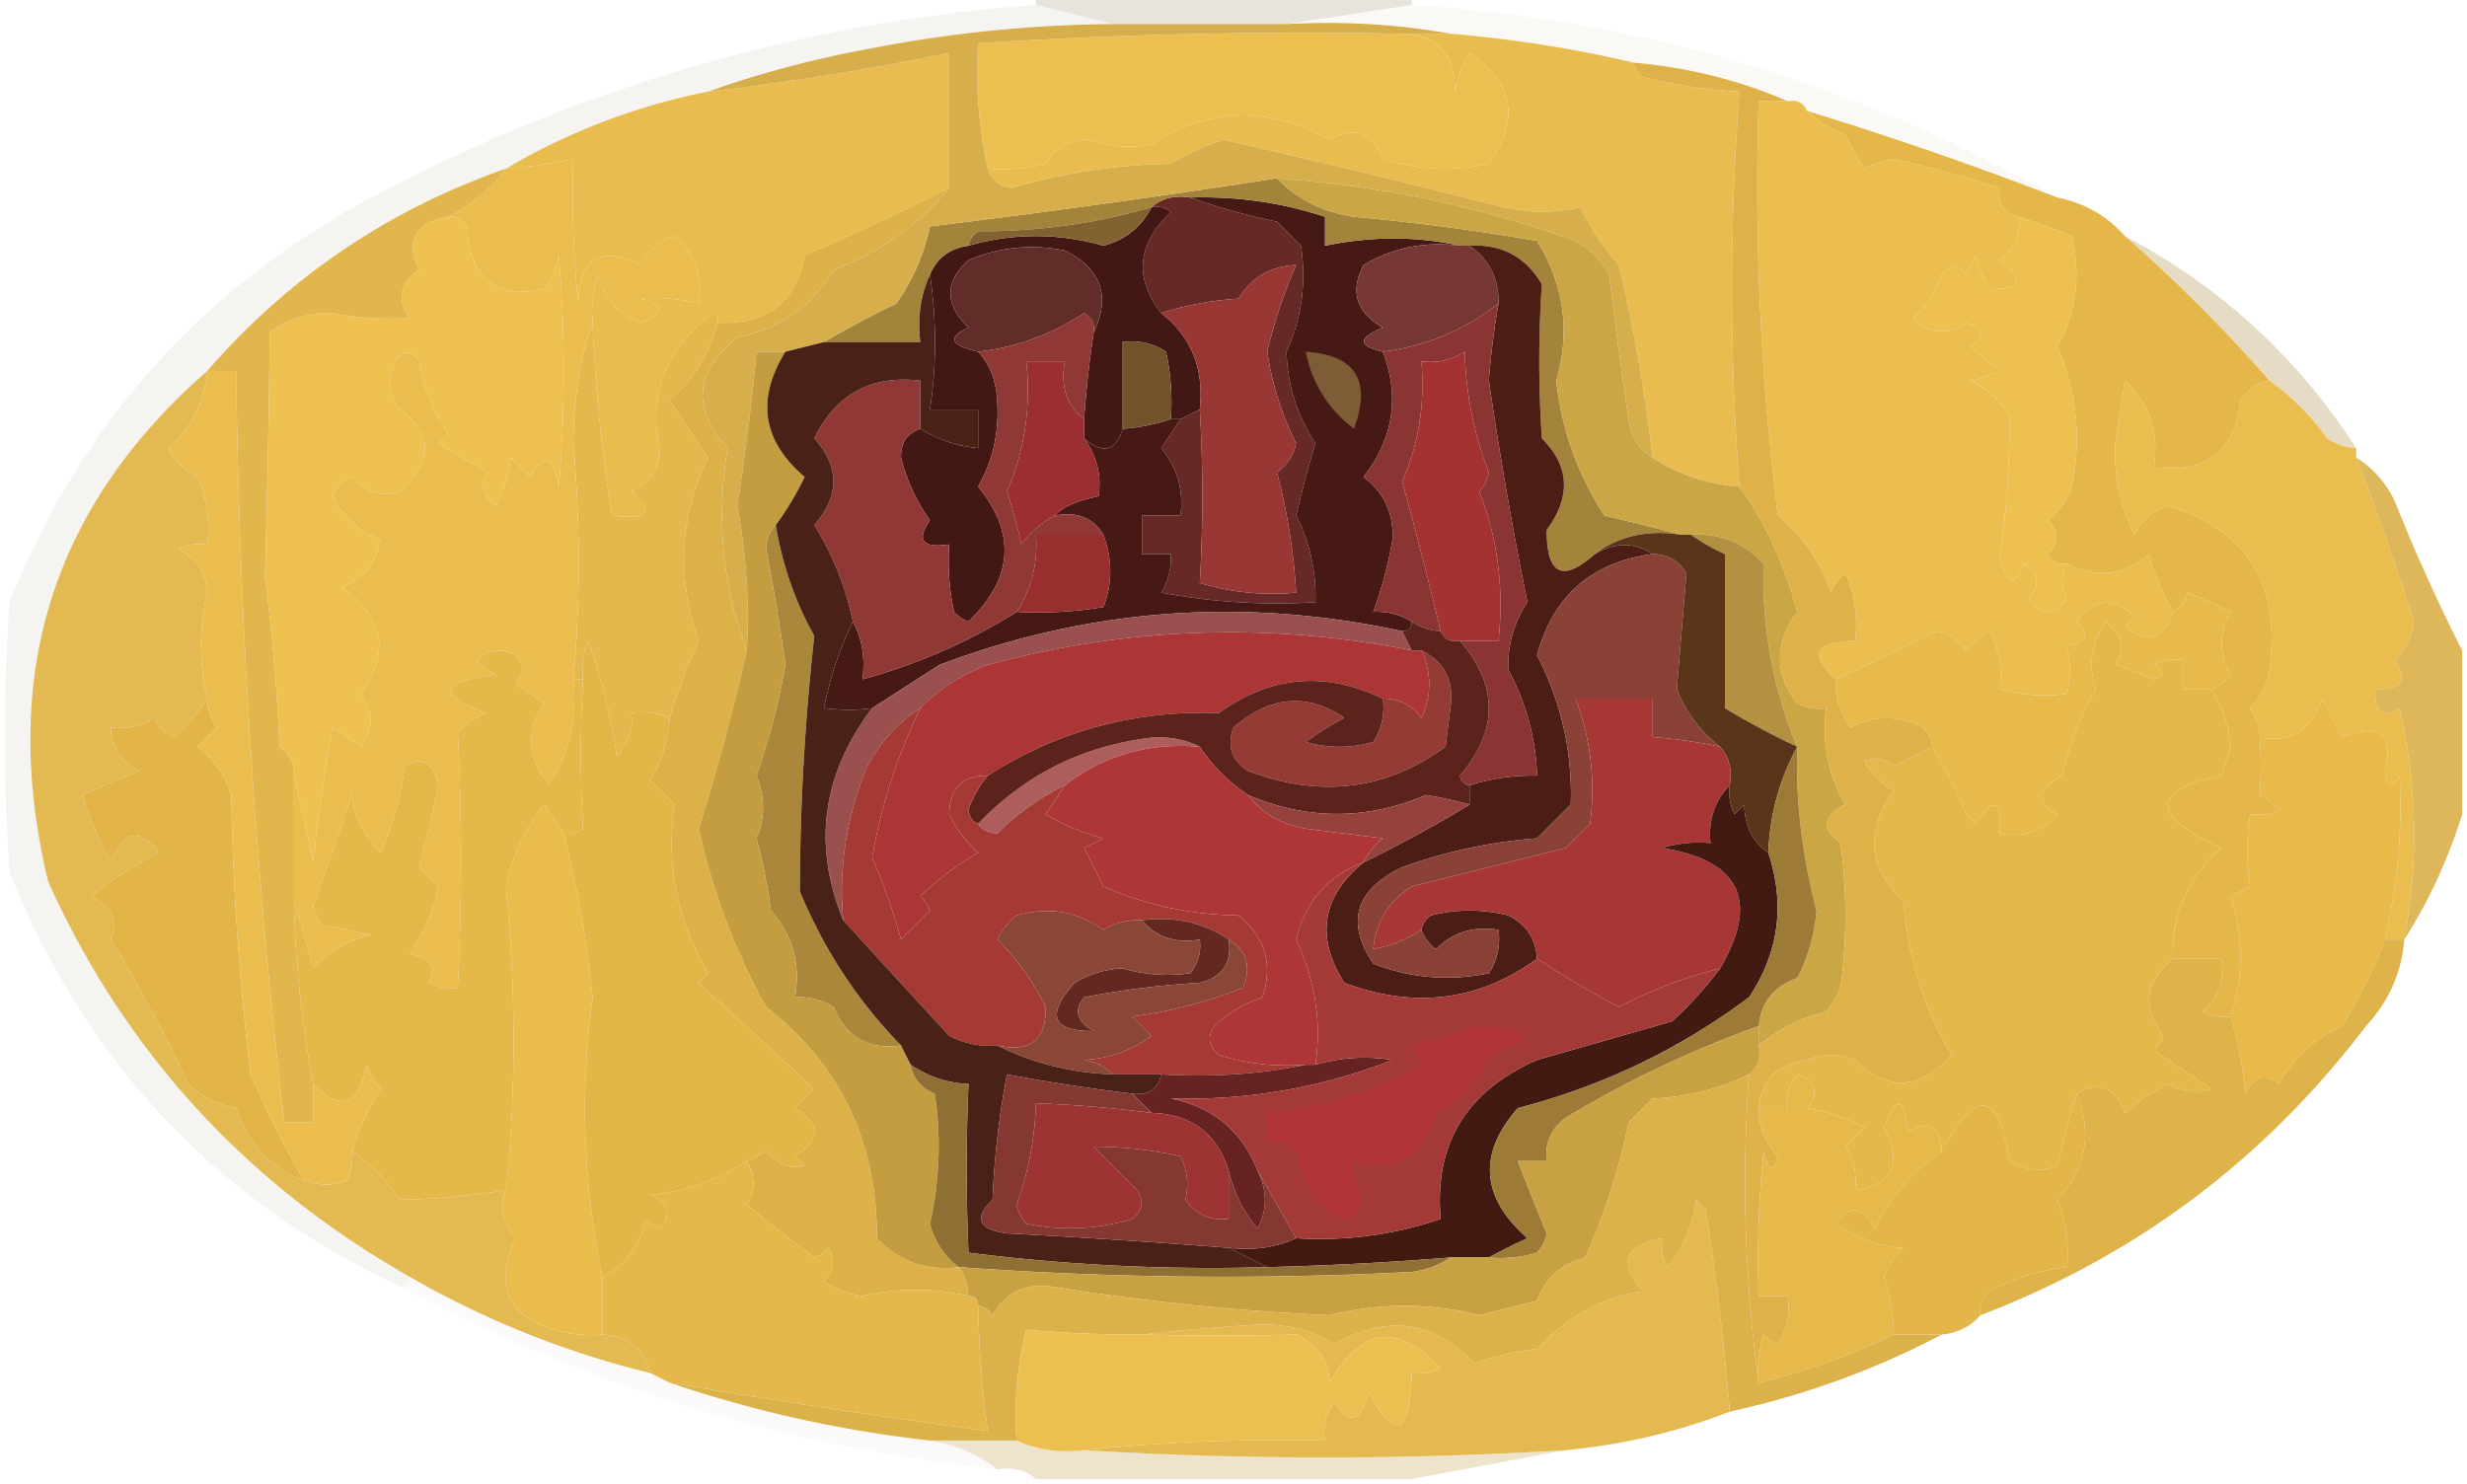 <svg xmlns="http://www.w3.org/2000/svg" width="256" height="154" style="shape-rendering:geometricPrecision;text-rendering:geometricPrecision;image-rendering:optimizeQuality;fill-rule:evenodd;clip-rule:evenodd"><path fill="#948267" d="M107.5-.5h39v1l-13 2h-18l-8-2v-1Z" style="opacity:.222"/><path fill="#c0aa81" d="M146.5.5c23.996 1.576 46.329 8.243 67 20a397.97 397.97 0 0 0-26-9c-.342-.838-1.008-1.172-2-1-4.994-2.176-10.327-3.51-16-4-6.134-1.454-12.468-2.454-19-3-5.475-.989-11.142-1.322-17-1l13-2Z" style="opacity:.068"/><path fill="#ecc050" d="M145.5 3.5c3.656.16 5.489 2.16 5.5 6a10.256 10.256 0 0 1 1.5-4c4.577 3.078 5.243 6.912 2 11.5-3.711.825-7.378.659-11-.5-1.173-2.779-3.007-3.445-5.5-2-6.428-3.52-12.594-3.354-18.5.5-2.18.419-4.346.252-6.5-.5-1.971-.032-3.471.802-4.5 2.5a18.437 18.437 0 0 1-6 .5 46.808 46.808 0 0 1-1-13 522.935 522.935 0 0 1 44-1Z" style="opacity:.999"/><path fill="#e8bc4f" d="M145.5 3.5h5c6.532.546 12.866 1.546 19 3 .111.617.444 1.117 1 1.5a52.072 52.072 0 0 0 10 1.5 272.393 272.393 0 0 0 0 41c-3.315-.24-6.315-1.24-9-3a177.262 177.262 0 0 0-3.5-20 26.33 26.33 0 0 1-4-6c-2.55.619-5.217.619-8 0a1134.514 1134.514 0 0 0-29-7 24.356 24.356 0 0 0-5.5 2.5 62.029 62.029 0 0 0-16.5 2.5c-1.301-.139-2.134-.805-2.5-2a18.437 18.437 0 0 0 6-.5c1.029-1.698 2.529-2.532 4.5-2.5 2.154.752 4.32.919 6.5.5 5.906-3.854 12.072-4.02 18.5-.5 2.493-1.445 4.327-.779 5.5 2 3.622 1.159 7.289 1.325 11 .5 3.243-4.588 2.577-8.422-2-11.5a10.256 10.256 0 0 0-1.5 4c-.011-3.84-1.844-5.84-5.5-6Z" style="opacity:1"/><path fill="#e8bc4e" d="M98.5 19.5c-4.515 2.296-9.515 4.63-15 7-.862 4.844-3.862 7.177-9 7 .065-.438-.101-.772-.5-1-4.95 3.626-6.784 8.46-5.5 14.5-.285 1.89-1.285 3.223-3 4 2.456 2.159 1.79 2.992-2 2.5a171.377 171.377 0 0 1-2-20c-.16-1.7.007-3.366.5-5 .661 2.416 2.161 4.082 4.5 5 2.528-.998 2.528-1.831 0-2.5a17.64 17.64 0 0 1 6 .5c.468-2.88-.366-5.213-2.5-7-1.584.488-2.75 1.488-3.5 3-4.24-2.063-6.406-.73-6.5 4-.5-4.989-.666-9.989-.5-15a51.639 51.639 0 0 1-7 1 66.869 66.869 0 0 1 21-8 283.03 283.03 0 0 0 25-4v14Z" style="opacity:1"/><path fill="#ebbe4f" d="M185.5 10.5c.992-.172 1.658.162 2 1 1.1 1.059 2.434 1.892 4 2.5a26.598 26.598 0 0 0 2 3.5 10.31 10.31 0 0 1 3-1c3.793.863 7.459 1.863 11 3-.215 1.679.452 2.679 2 3 .203 1.89-.463 3.39-2 4.5 2.616 2.044 2.283 3.044-1 3a11.339 11.339 0 0 1-1.5-3.5l-1 2c-.741-1.14-1.575-1.14-2.5 0-.641 1.796-1.641 3.296-3 4.5 1.743 1.635 3.577 1.802 5.5.5 1.826.51 1.993 1.344.5 2.5l3 2.5c-1.103.498-2.103.83-3 1 1.662.827 2.995 1.993 4 3.5.085 4.815-.248 9.815-1 15 .862 2.734 1.695 2.901 2.5.5 1.617 1.036 1.784 2.203.5 3.5 1.333 2 2.667 2 4 0-.671-.986-.671-2.153 0-3.5 3.082 1.569 5.915 1.236 8.5-1a24.266 24.266 0 0 0 2.5 6c-1.035 2.858-2.702 3.358-5 1.5l1-1c-2.181-2.078-4.181-1.911-6 .5 1.402 1.343 1.069 2.176-1 2.5.388 1.808.388 3.475 0 5a16.603 16.603 0 0 1-7-.5 9.86 9.86 0 0 0-1-6 7.248 7.248 0 0 0-2.5 2c-.739-1.074-1.739-1.74-3-2a337.688 337.688 0 0 1-10.5 5c-2.833-2.559-2.166-3.892 2-4a13.115 13.115 0 0 0-1-7 4.458 4.458 0 0 0-1.5 2c-1.081-3.154-2.914-5.82-5.5-8a273.374 273.374 0 0 1-2-43h3Z" style="opacity:1"/><path fill="#662925" d="M119.5 21.5c1.068-.934 2.401-1.268 4-1a67.643 67.643 0 0 0 9 2.5l2.5 2.5c.577 3.865.077 7.532-1.5 11 .106 3.482 1.106 6.65 3 9.5a124.066 124.066 0 0 0-2 7.5 18.347 18.347 0 0 1 2 9 64.873 64.873 0 0 1-16-1 6.845 6.845 0 0 0 1-4h-3v-4h4c.338-2.657-.329-4.99-2-7a184.223 184.223 0 0 0 2-3l2-1c.355 5.887.355 11.887 0 18a25.87 25.87 0 0 0 10 1 62.97 62.97 0 0 0-2-12.5c1.074-.739 1.741-1.739 2-3a31.571 31.571 0 0 1-3-9.5 52.731 52.731 0 0 1 3-9c-2.608.106-4.608 1.272-6 3.5-2.865.183-5.531.683-8 1.5-2.839-3.666-2.505-7.166 1-10.5a2.427 2.427 0 0 0-2-.5Z" style="opacity:1"/><path fill="#461915" d="M123.5 20.5c4.819-.148 9.485.518 14 2v3c4.828-.999 9.495-.999 14 0-3.631-.468-6.965.199-10 2-1.44 2.728-.774 4.895 2 6.5-2.613 1.071-2.613 1.904 0 2.5 1.765 4.66 1.099 8.993-2 13 2.14 1.64 3.14 3.807 3 6.5a42.325 42.325 0 0 1-2 7.5c1.459-.067 2.792.266 4 1 0 .667-.333 1-1 1-16.43-3.547-32.43-2.38-48 3.5-2.362 1.51-4.695 3.01-7 4.5-1.492.213-3.158.213-5 0a37.362 37.362 0 0 1 3-9c.961 1.765 1.295 3.765 1 6 5.73-1.571 11.063-3.904 16-7a40.939 40.939 0 0 0 9-.5c.95-2.432.95-4.932 0-7.5-1.052-1.756-2.719-2.423-5-2 .717-.863 2.217-1.53 4.5-2 .322-2.189-.178-4.189-1.5-6 1.956 1.675 3.289 1.342 4-1a20.676 20.676 0 0 0 5-1h1c-.641.982-1.307 1.982-2 3 1.671 2.01 2.338 4.343 2 7h-4v4h3a6.845 6.845 0 0 1-1 4 64.873 64.873 0 0 0 16 1 18.347 18.347 0 0 0-2-9 124.066 124.066 0 0 1 2-7.5c-1.894-2.85-2.894-6.018-3-9.5 1.577-3.468 2.077-7.135 1.5-11l-2.5-2.5a67.643 67.643 0 0 1-9-2.5Z" style="opacity:1"/><path fill="#eec150" d="M46.5 22.5c.876-.13 1.543.203 2 1 .21 5.387 2.876 7.554 8 6.5a11.362 11.362 0 0 0 1.5-3.5c.667 8 .667 16 0 24-.582-3.168-1.582-3.501-3-1l-2-2a14.73 14.73 0 0 1-1.5 5c-1.503-1.09-1.836-2.257-1-3.5l-5-3 1-1c-1.554-2.224-2.554-4.724-3-7.5-.774-1.211-1.607-1.211-2.5 0-.797 1.759-.63 3.425.5 5 3.476 2.532 3.476 5.365 0 8.5-1.965.624-3.631.124-5-1.5-1 .333-1.667 1-2 2 1.095 2.12 2.761 3.62 5 4.5-.458 2.398-1.791 4.064-4 5 4.341 3.011 5.008 6.678 2 11 1.26 1.814 1.26 3.647 0 5.5l-3-2c-.858 4.944-1.525 9.61-2 14a471.119 471.119 0 0 0-2-9c.039-1.256-.461-2.256-1.5-3A189.81 189.81 0 0 0 27.5 60c.235-8.458.402-16.958.5-25.5 1.907-1.43 4.074-2.096 6.5-2 2.686.512 5.352.679 8 .5-1.36-1.938-1.027-3.604 1-5-1.466-3.058-.466-4.891 3-5.5Z" style="opacity:1"/><path fill="#b99a59" d="M220.5 24.5c9.909 5.241 17.909 12.575 24 22a5.577 5.577 0 0 1-3-1c-1.715-2.382-3.715-4.382-6-6a159.362 159.362 0 0 0-15-15Z" style="opacity:.349"/><path fill="#431713" d="M119.5 21.5a2.427 2.427 0 0 1 2 .5c-3.505 3.334-3.839 6.834-1 10.5 3.131 2.443 4.464 5.777 4 10l-2 1h-1a24.935 24.935 0 0 0-.5-7c-1.356-.88-2.856-1.214-4.5-1v9c-.711 2.342-2.044 2.675-4 1v-2c.204-3.018.537-6.018 1-9 1.78-3.762.78-6.595-3-8.5-3.428-.701-6.762-.368-10 1-2.494 2.244-2.494 4.577 0 7-2.242 1.007-1.908 1.84 1 2.5 1.287 1.371 1.953 3.205 2 5.5.137 3.084-.53 5.918-2 8.5 3.966 4.86 3.633 9.526-1 14a3.646 3.646 0 0 1-1.5-1 24.939 24.939 0 0 1-.5-7c-2.776.411-3.443-.422-2-2.5a19.311 19.311 0 0 1-3-6.5c-.047-1.538.62-2.538 2-3 1.815 1.13 3.815 1.796 6 2v-4h-5c.706-4.607.706-9.273 0-14 .736-1.73 2.07-2.73 4-3 4.648-1.33 9.314-1.33 14 0 2.261-.595 3.928-1.929 5-4Z" style="opacity:1"/><path fill="#9b2e30" d="M112.5 43.5v2c1.322 1.811 1.822 3.811 1.5 6-2.283.47-3.783 1.137-4.5 2-1.348.686-2.515 1.686-3.5 3a66.88 66.88 0 0 0-1.5-5.5c1.83-4.243 2.496-8.743 2-13.5h4c-.475 2.582.192 4.582 2 6Z" style="opacity:1"/><path fill="#a4833b" d="M132.5 18.5c2.131 2.185 4.797 3.518 8 4 6.413.58 12.747 1.413 19 2.5 2.81 4.549 3.477 9.382 2 14.5.555 5.101 2.222 9.768 5 14 2.806.668 5.472 1.334 8 2-3.512-.554-6.512.112-9 2-3.352 2.992-5.019 2.158-5-2.5 2.546-3.465 2.379-6.632-.5-9.5a118.983 118.983 0 0 1 0-16c-1.691-2.859-4.191-4.192-7.5-4h-1c-4.505-.999-9.172-.999-14 0v-3c-4.515-1.482-9.181-2.148-14-2-1.599-.268-2.932.066-4 1-5.764 1.692-11.764 2.526-18 2.5-.556.383-.889.883-1 1.5-1.93.27-3.264 1.27-4 3-.968 2.107-1.302 4.44-1 7h-10a102.889 102.889 0 0 1 7.5-4 21.565 21.565 0 0 0 3.5-8 1077.855 1077.855 0 0 0 36-5Z" style="opacity:1"/><path fill="#d6ae4b" d="M115.5 2.5h18c5.858-.322 11.525.011 17 1h-5a522.935 522.935 0 0 0-44 1 46.808 46.808 0 0 0 1 13c.366 1.195 1.199 1.861 2.5 2a62.029 62.029 0 0 1 16.5-2.5 24.356 24.356 0 0 1 5.5-2.5 1134.514 1134.514 0 0 1 29 7c2.783.619 5.45.619 8 0a26.33 26.33 0 0 0 4 6 177.262 177.262 0 0 1 3.5 20c-1.466-.847-2.3-2.18-2.5-4a461.346 461.346 0 0 1-2-15c-.833-1.5-2-2.667-3.5-3.5-9.926-3.56-20.259-5.727-31-6.5a1077.855 1077.855 0 0 1-36 5 21.565 21.565 0 0 1-3.5 8 102.889 102.889 0 0 0-7.5 4l-4 1h-3a238.225 238.225 0 0 1-2 16 61.254 61.254 0 0 1 1 15c-2.53-6.741-3.197-13.741-2-21-3.752-4.063-3.418-7.897 1-11.5 4.379-.855 7.712-3.188 10-7 4.846-1.856 8.846-4.69 12-8.5v-14a283.03 283.03 0 0 1-25 4c5.423-1.926 11.09-3.426 17-4.5a136.628 136.628 0 0 1 25-2.5Z" style="opacity:1"/><path fill="#72522b" d="M121.5 43.5a20.676 20.676 0 0 1-5 1v-9c1.644-.214 3.144.12 4.5 1 .497 2.31.663 4.643.5 7Z" style="opacity:1"/><path fill="#622c28" d="M113.5 34.5c.131-.876-.202-1.543-1-2-3.434 2.234-7.101 3.568-11 4-2.908-.66-3.242-1.493-1-2.5-2.494-2.423-2.494-4.756 0-7 3.238-1.368 6.572-1.701 10-1 3.78 1.905 4.78 4.738 3 8.5Z" style="opacity:1"/><path fill="#773734" d="M151.5 25.5h1c2.045 1.423 3.045 3.423 3 6-3.537 2.768-7.537 4.435-12 5-2.613-.596-2.613-1.429 0-2.5-2.774-1.605-3.44-3.772-2-6.5 3.035-1.801 6.369-2.468 10-2Z" style="opacity:1"/><path fill="#836231" d="M119.5 21.5c-1.072 2.071-2.739 3.405-5 4-4.686-1.33-9.352-1.33-14 0 .111-.617.444-1.117 1-1.5 6.236.026 12.236-.808 18-2.5Z" style="opacity:1"/><path fill="#e4b84d" d="M74.5 33.5c-.822 3.163-2.488 5.83-5 8l4 6c-2.981 6.02-3.314 12.354-1 19a61.393 61.393 0 0 0-3 8c-1.347-.528-2.68-.695-4-.5.24 1.563-.26 3.063-1.5 4.5a56.719 56.719 0 0 0-3-12 8.434 8.434 0 0 0-.5 4h-1c.725-7.911.725-16.078 0-24.5.008-4.557.675-8.724 2-12.5.276 6.71.943 13.377 2 20 3.79.492 4.456-.341 2-2.5 1.715-.777 2.715-2.11 3-4-1.284-6.04.55-10.874 5.5-14.5.399.228.565.562.5 1Z" style="opacity:1"/><path fill="#7e5c36" d="M135.5 36.5c5.175.335 6.841 3.002 5 8-2.693-2.06-4.36-4.726-5-8Z" style="opacity:1"/><path fill="#eabd4e" d="M61.5 33.5c-1.325 3.776-1.992 7.943-2 12.5.725 8.422.725 16.589 0 24.5.409 3.999-.425 7.666-2.5 11-2.31-2.93-2.476-5.764-.5-8.5a582.15 582.15 0 0 0-3-2c.924-1.15.924-2.15 0-3-1.444-.78-2.777-.614-4 .5a4.452 4.452 0 0 0 2 1.5c-5.865.793-6.198 2.126-1 4a7.291 7.291 0 0 0-3 2c.454 8.729.454 17.562 0 26.5a4.934 4.934 0 0 1-3-.5c.845-1.558.178-2.558-2-3a17.96 17.96 0 0 0 3-7l-2-2c.711-2.796 1.378-5.63 2-8.5-.508-2.404-1.675-3.07-3.5-2a31.763 31.763 0 0 1-2.5 9c-1.83-1.95-2.83-3.95-3-6a375.687 375.687 0 0 1-4 11.5 3.943 3.943 0 0 0 1 2l5 1c-2.369.536-4.369 1.703-6 3.5a246.13 246.13 0 0 0-2-7v-13a471.119 471.119 0 0 1 2 9c.475-4.39 1.142-9.056 2-14l3 2c1.26-1.853 1.26-3.686 0-5.5 3.008-4.322 2.341-7.989-2-11 2.209-.936 3.542-2.602 4-5-2.239-.88-3.905-2.38-5-4.5.333-1 1-1.667 2-2 1.369 1.624 3.035 2.124 5 1.5 3.476-3.135 3.476-5.968 0-8.5-1.13-1.575-1.297-3.241-.5-5 .893-1.211 1.726-1.211 2.5 0 .446 2.776 1.446 5.276 3 7.5l-1 1 5 3c-.836 1.243-.503 2.41 1 3.5a14.73 14.73 0 0 0 1.5-5l2 2c1.418-2.501 2.418-2.168 3 1 .667-8 .667-16 0-24a11.362 11.362 0 0 1-1.5 3.5c-5.124 1.054-7.79-1.113-8-6.5-.457-.797-1.124-1.13-2-1 2.44-1.209 4.44-2.876 6-5a51.639 51.639 0 0 0 7-1c-.166 5.011 0 10.011.5 15 .094-4.73 2.26-6.063 6.5-4 .75-1.512 1.916-2.512 3.5-3 2.134 1.787 2.968 4.12 2.5 7a17.64 17.64 0 0 0-6-.5c2.528.669 2.528 1.502 0 2.5-2.339-.918-3.839-2.584-4.5-5-.493 1.634-.66 3.3-.5 5Z" style="opacity:1"/><path fill="#4b1d15" d="M152.5 25.5c3.309-.192 5.809 1.141 7.5 4a118.983 118.983 0 0 0 0 16c2.879 2.868 3.046 6.035.5 9.5-.019 4.658 1.648 5.492 5 2.5 2.111-1.242 4.111-1.242 6 0-6.342.842-10.342 4.342-12 10.5 2.516 4.893 3.682 10.06 3.5 15.5l-3.5 3.5a53.053 53.053 0 0 0-14 3c-4.865 2.354-5.865 5.688-3 10 3.875 1.52 7.875 1.854 12 1 .88-1.356 1.214-2.856 1-4.5-2.579-.417-4.746.25-6.5 2-.717-.544-1.217-1.21-1.5-2 .111-.617.444-1.117 1-1.5a16.25 16.25 0 0 1 8 0c1.876.918 2.876 2.418 3 4.5-6.053 4.389-12.719 5.222-20 2.5-3.01-4.765-2.343-8.932 2-12.5a140.91 140.91 0 0 0 11-6v-2a21.445 21.445 0 0 1 7-1c-.138-3.931-1.138-7.598-3-11-.058-2.59.608-4.923 2-7a419.492 419.492 0 0 1-4-23 81.354 81.354 0 0 1 1-8c.045-2.577-.955-4.577-3-6Z" style="opacity:1"/><path fill="#993734" d="M124.5 42.5c.464-4.223-.869-7.557-4-10 2.469-.817 5.135-1.317 8-1.5 1.392-2.228 3.392-3.394 6-3.5a52.731 52.731 0 0 0-3 9 31.571 31.571 0 0 0 3 9.5c-.259 1.261-.926 2.261-2 3a62.97 62.97 0 0 1 2 12.5 25.87 25.87 0 0 1-10-1c.355-6.113.355-12.113 0-18Z" style="opacity:1"/><path fill="#eec04f" d="M209.5 22.5a71.93 71.93 0 0 1 5.5 2c.956 4.072.456 7.905-1.5 11.5 2.01 4.609 2.51 9.442 1.5 14.5a6.977 6.977 0 0 1-2.5 3.5c1.211 1.113 1.211 2.28 0 3.5.457.797 1.124 1.13 2 1-.671 1.347-.671 2.514 0 3.5-1.333 2-2.667 2-4 0 1.284-1.297 1.117-2.464-.5-3.5-.805 2.401-1.638 2.234-2.5-.5.752-5.185 1.085-10.185 1-15-1.005-1.507-2.338-2.673-4-3.5.897-.17 1.897-.502 3-1l-3-2.5c1.493-1.156 1.326-1.99-.5-2.5-1.923 1.302-3.757 1.135-5.5-.5 1.359-1.204 2.359-2.704 3-4.5.925-1.14 1.759-1.14 2.5 0l1-2a11.339 11.339 0 0 0 1.5 3.5c3.283.044 3.616-.956 1-3 1.537-1.11 2.203-2.61 2-4.5Z" style="opacity:1"/><path fill="#dcb148" d="M98.5 19.5c-3.154 3.81-7.154 6.644-12 8.5-2.288 3.812-5.621 6.145-10 7-4.418 3.603-4.752 7.437-1 11.5-1.197 7.259-.53 14.259 2 21-1.505 6.548-3.172 12.715-5 18.5a68.95 68.95 0 0 0 7 18.5c7.692 5.998 11.525 13.998 11.5 24 2.305 2.43 5.138 3.43 8.5 3 .61.891.943 1.891 1 3-3.7-.85-7.368-.85-11 0a10.256 10.256 0 0 1-4-1.5c1.017-1.049 1.184-2.216.5-3.5a3.647 3.647 0 0 1-1.5 1 131.968 131.968 0 0 1-7-5.5c.913-1.414.913-2.914 0-4.5.65-.304 1.317-.637 2-1 1.12 1.333 2.453 1.833 4 1.5l-1-1c2.667-1.667 2.667-3.333 0-5l2-2a4087.44 4087.44 0 0 0-12-11l1-1c-3.231-5.49-4.398-11.323-3.5-17.5L67.5 81a14.826 14.826 0 0 0 2-6.5 61.393 61.393 0 0 1 3-8c-2.314-6.646-1.981-12.98 1-19l-4-6c2.512-2.17 4.178-4.837 5-8 5.138.177 8.138-2.156 9-7 5.485-2.37 10.485-4.704 15-7Z" style="opacity:1"/><path fill="#cba645" d="M132.5 18.5c10.741.773 21.074 2.94 31 6.5 1.5.833 2.667 2 3.5 3.5a461.346 461.346 0 0 0 2 15c.2 1.82 1.034 3.153 2.5 4 2.685 1.76 5.685 2.76 9 3 2.718 3.782 4.718 8.115 6 13-2.385 3.253-2.385 6.42 0 9.5.948.483 1.948.65 3 .5-.468 3.631.199 6.965 2 10-2.356 1.154-2.523 2.487-.5 4 .667 5 .667 10 0 15a9.454 9.454 0 0 1-1.5 2.5c-2.639.653-4.973 1.82-7 3.5v-2c.236-2.473 1.569-4.14 4-5a18.359 18.359 0 0 0 2-7c-1.513-5.803-2.18-11.47-2-17-2.508-6.012-3.675-12.346-3.5-19-2.025-2.193-4.525-3.193-7.5-3h-1a345.429 345.429 0 0 0-8-2c-2.778-4.232-4.445-8.899-5-14 1.477-5.118.81-9.951-2-14.5a233.876 233.876 0 0 0-19-2.5c-3.203-.482-5.869-1.815-8-4Z" style="opacity:1"/><path fill="#eabd4f" d="M235.5 39.5c2.285 1.618 4.285 3.618 6 6 .917.627 1.917.96 3 1v1c2.15 5.593 4.15 11.26 6 17a6.895 6.895 0 0 1-2 4c1.372 2.12.705 3.12-2 3-.146 2.442.687 3.11 2.5 2 1.831 7.969 1.998 15.969.5 24h-2c1.299-5.809 1.799-11.475 1.5-17-.889 1.388-1.389 1.222-1.5-.5.929-3.812-.571-4.978-4.5-3.5a68.054 68.054 0 0 1-2-4c-1.222 3.346-3.389 4.68-6.5 4a5.575 5.575 0 0 0-1-3 6.895 6.895 0 0 0 2-4c1.194-8.832-2.306-14.498-10.5-17-1.584.488-2.751 1.488-3.5 3-1.501-2.953-2.168-6.12-2-9.5l1-6.5c2.577 2.42 3.577 5.42 3 9 5.467.65 8.467-1.684 9-7 .765-1.112 1.765-1.779 3-2Z" style="opacity:1"/><path fill="#8f3835" d="M113.5 34.5a104.653 104.653 0 0 0-1 9c-1.808-1.418-2.475-3.418-2-6h-4c.496 4.757-.17 9.257-2 13.5a66.88 66.88 0 0 1 1.5 5.5c.985-1.314 2.152-2.314 3.5-3 2.281-.423 3.948.244 5 2h-7c.213 2.95-.454 5.617-2 8-4.937 3.096-10.27 5.429-16 7 .295-2.235-.039-4.235-1-6a30.883 30.883 0 0 0-4-10c2.647-3.058 2.647-6.058 0-9 2.222-4.59 5.888-6.59 11-6v5c-1.38.462-2.047 1.462-2 3a19.311 19.311 0 0 0 3 6.5c-1.443 2.078-.776 2.911 2 2.5-.163 2.357.003 4.69.5 7 .414.457.914.79 1.5 1 4.633-4.474 4.966-9.14 1-14 1.47-2.582 2.137-5.416 2-8.5-.047-2.295-.713-4.129-2-5.5 3.899-.432 7.566-1.766 11-4 .798.457 1.131 1.124 1 2Z" style="opacity:1"/><path fill="#e5b74b" d="M187.5 11.5a397.97 397.97 0 0 1 26 9c2.831.579 5.164 1.912 7 4a159.362 159.362 0 0 1 15 15c-1.235.221-2.235.888-3 2-.533 5.316-3.533 7.65-9 7 .577-3.58-.423-6.58-3-9l-1 6.5c-.168 3.38.499 6.547 2 9.5.749-1.512 1.916-2.512 3.5-3 8.194 2.502 11.694 8.168 10.5 17a6.895 6.895 0 0 1-2 4 5.575 5.575 0 0 1 1 3c.13 1.862.13 3.862 0 6 2.631 1.505 2.297 2.171-1 2-.392 2.646-.392 5.146 0 7.5l-2 1c1.303 4.166 1.303 8.333 0 12.5a4.934 4.934 0 0 1-3-.5c1.692-1.401 2.359-3.234 2-5.5h-5c-.241-4.382 1.426-8.215 5-11.5-7.395-3.435-7.395-5.935 0-7.5l1-3c-.219-2.193-.885-4.193-2-6 .789-.283 1.456-.783 2-1.5-1.28-2.132-1.28-4.298 0-6.5a54.662 54.662 0 0 0-4.5-2c-.278.916-.778 1.583-1.5 2a24.266 24.266 0 0 1-2.5-6c-2.585 2.236-5.418 2.569-8.5 1-.876.13-1.543-.203-2-1 1.211-1.22 1.211-2.387 0-3.5a6.977 6.977 0 0 0 2.5-3.5c1.01-5.058.51-9.891-1.5-14.5 1.956-3.595 2.456-7.428 1.5-11.5a71.93 71.93 0 0 0-5.5-2c-1.548-.321-2.215-1.321-2-3a131.024 131.024 0 0 0-11-3 10.31 10.31 0 0 0-3 1 26.598 26.598 0 0 1-2-3.5c-1.566-.608-2.9-1.441-4-2.5Z" style="opacity:1"/><path fill="#992e2f" d="M114.5 55.5c.95 2.568.95 5.068 0 7.5a40.939 40.939 0 0 1-9 .5c1.546-2.383 2.213-5.05 2-8h7Z" style="opacity:1"/><path fill="#8a3533" d="M155.5 31.5a81.354 81.354 0 0 0-1 8 419.492 419.492 0 0 0 4 23c-1.392 2.077-2.058 4.41-2 7 1.862 3.402 2.862 7.069 3 11a21.445 21.445 0 0 0-7 1c-.543-.06-.876-.393-1-1 3.994-4.69 3.994-9.356 0-14h4c.581-5.475-.086-10.642-2-15.5a3.944 3.944 0 0 0 1-2 36.706 36.706 0 0 1-2.5-12.5c-1.356.88-2.856 1.214-4.5 1 .384 4.408-.283 8.575-2 12.5a423.12 423.12 0 0 1 4 15.5 5.728 5.728 0 0 1-3-1c-1.208-.734-2.541-1.067-4-1a42.325 42.325 0 0 0 2-7.5c.14-2.693-.86-4.86-3-6.5 3.099-4.007 3.765-8.34 2-13 4.463-.565 8.463-2.232 12-5Z" style="opacity:1"/><path fill="#8a4137" d="M171.5 57.5c1.517.01 2.684.677 3.5 2l-1 12c.979 2.468 2.479 4.468 4.5 6a51.648 51.648 0 0 0-7-1v-4h-8c1.575 4.193 2.075 8.526 1.5 13l-2.5 2.5-16 4c-2.423 1.57-3.756 3.737-4 6.5a13.216 13.216 0 0 0 5-2c.283.79.783 1.456 1.5 2 1.754-1.75 3.921-2.417 6.5-2 .214 1.644-.12 3.144-1 4.5-4.125.854-8.125.52-12-1-2.865-4.312-1.865-7.646 3-10a53.053 53.053 0 0 1 14-3l3.5-3.5c.182-5.44-.984-10.607-3.5-15.5 1.658-6.158 5.658-9.658 12-10.5Z" style="opacity:1"/><path fill="#99504e" d="m145.5 65.5 1 2c-14.772-2.939-29.438-2.439-44 1.5-2.739 1.026-5.072 2.526-7 4.5-2.285 1.457-4.118 3.457-5.5 6-2.162 5.263-2.995 10.597-2.5 16-3.196-7.81-2.196-15.143 3-22 2.305-1.49 4.638-2.99 7-4.5 15.57-5.88 31.57-7.047 48-3.5Z" style="opacity:1"/><path fill="#a43233" d="M151.5 66.5c-.992.172-1.658-.162-2-1a423.12 423.12 0 0 0-4-15.5c1.717-3.925 2.384-8.092 2-12.5 1.644.214 3.144-.12 4.5-1a36.706 36.706 0 0 0 2.5 12.5 3.944 3.944 0 0 1-1 2c1.914 4.858 2.581 10.025 2 15.5h-4Z" style="opacity:1"/><path fill="#ac3536" d="M146.5 67.5h1c1.075 2.356 1.075 4.689 0 7-1.024-1.353-2.357-2.02-4-2-6.018-2.871-11.685-2.371-17 1.5-8.752-.314-16.752 1.853-24 6.5-2.621-.023-3.955 1.31-4 4a13.047 13.047 0 0 0 3 4 31.158 31.158 0 0 0-6 4.5c.457.414.79.914 1 1.5l-3 3a63.846 63.846 0 0 0-3-8.5 58.315 58.315 0 0 1 5-15.5c1.928-1.974 4.261-3.474 7-4.5 14.562-3.939 29.228-4.439 44-1.5Z" style="opacity:1"/><path fill="#b49141" d="M175.5 55.5c2.975-.193 5.475.807 7.5 3-.175 6.654.992 12.988 3.5 19a82.343 82.343 0 0 1-7.5-4v-16a19.62 19.62 0 0 1-3.5-2Z" style="opacity:1"/><path fill="#e3b952" d="M21.5 38.5c-.283 3.233-1.616 5.9-4 8a6.541 6.541 0 0 0 3 3 13.117 13.117 0 0 1 1 7 4.932 4.932 0 0 0-3 .5c1.868.899 2.868 2.399 3 4.5-.85 3.632-.85 7.3 0 11a16.8 16.8 0 0 1-3.5 4c-.945-.405-1.612-1.072-2-2-1.356.88-2.856 1.213-4.5 1 .061 2.092 1.061 3.592 3 4.5l-6 2.5a45.46 45.46 0 0 0 3 7c1.261-3.32 2.928-3.654 5-1a35.187 35.187 0 0 0-7 4.5c2.116 1.17 2.782 2.67 2 4.5 2.906 4.81 5.573 9.81 8 15 1.412 1.306 3.079 2.14 5 2.5 1.18 3.676 3.512 6.176 7 7.5 1.723.572 3.223.572 4.5 0 .483-.948.65-1.948.5-3 1.93 1.263 3.597 2.93 5 5 3.549-.037 7.215-.37 11-1-.745 1.636-.412 3.303 1 5-2.244 4.827-.91 7.994 4 9.5 1.634.494 3.3.66 5 .5 2.704.17 4.37 1.503 5 4a95.519 95.519 0 0 1-25-10c-17.052-9.716-29.552-23.383-37.5-41-5.118-21.249.382-38.915 16.5-53Z" style="opacity:.999"/><path fill="#e8ba4c" d="M229.5 71.5h-3v-3a4.932 4.932 0 0 0-3 .5c1.196.654 1.196 1.154 0 1.5a28.854 28.854 0 0 0-4-1.5c1.103-1.68.77-3.18-1-4.5-1.5 2.286-1.833 4.619-1 7a31.285 31.285 0 0 0-3.5 9c-2.683 1.393-2.85 2.726-.5 4-1.523 1.782-3.523 2.45-6 2 .241-3.499-.592-3.832-2.5-1l-1-1a46.428 46.428 0 0 0-3.5-7c-.077-1.25-.744-2.083-2-2.5-2.269-.758-4.436-.591-6.5.5-1.108-1.61-1.608-3.277-1.5-5 3.49-1.588 6.99-3.255 10.5-5 1.261.26 2.261.926 3 2a7.248 7.248 0 0 1 2.5-2 9.86 9.86 0 0 1 1 6c2.319.667 4.653.834 7 .5.388-1.525.388-3.192 0-5 2.069-.324 2.402-1.157 1-2.5 1.819-2.411 3.819-2.578 6-.5l-1 1c2.298 1.858 3.965 1.358 5-1.5.722-.417 1.222-1.084 1.5-2a54.662 54.662 0 0 1 4.5 2c-1.28 2.202-1.28 4.368 0 6.5-.544.717-1.211 1.217-2 1.5Z" style="opacity:1"/><path fill="#e3b548" d="M21.5 72.5a5.576 5.576 0 0 0 1 3l-2 2c1.68 1.269 2.847 2.936 3.5 5 .175 9.71.842 19.376 2 29a134.338 134.338 0 0 0 5.5 11c-3.488-1.324-5.82-3.824-7-7.5-1.921-.36-3.588-1.194-5-2.5a160.131 160.131 0 0 0-8-15c.782-1.83.116-3.33-2-4.5a35.187 35.187 0 0 1 7-4.5c-2.072-2.654-3.739-2.32-5 1a45.46 45.46 0 0 1-3-7l6-2.5c-1.939-.908-2.939-2.408-3-4.5 1.644.213 3.144-.12 4.5-1 .388.928 1.055 1.595 2 2a16.8 16.8 0 0 0 3.5-4Z" style="opacity:1"/><path fill="#deb75b" d="M244.5 47.5c1.701 1.025 3.035 2.525 4 4.5a185.567 185.567 0 0 0 7 15.5v17a53.84 53.84 0 0 1-6 13c1.498-8.031 1.331-16.031-.5-24-1.813 1.11-2.646.442-2.5-2 2.705.12 3.372-.88 2-3a6.895 6.895 0 0 0 2-4 326.313 326.313 0 0 0-6-17Z" style="opacity:.996"/><path fill="#943b35" d="M147.5 67.5c2.422 1.192 3.422 3.192 3 6l-.5 4c-6.184 4.507-13.018 5.34-20.5 2.5-1.711-1.133-2.211-2.633-1.5-4.5 3.794-3.286 7.627-3.62 11.5-1a32.042 32.042 0 0 0-4 2.5 12.5 12.5 0 0 0 7 0c.88-1.356 1.214-2.856 1-4.5 1.643-.02 2.976.647 4 2 1.075-2.311 1.075-4.644 0-7Z" style="opacity:1"/><path fill="#e5b84b" d="M229.5 71.5c1.115 1.807 1.781 3.807 2 6l-1 3c-7.395 1.565-7.395 4.065 0 7.5-3.574 3.285-5.241 7.118-5 11.5-2.929 2.42-3.262 5.086-1 8a3.647 3.647 0 0 1-1 1.5l6 4c-1.535.496-3.035.33-4.5-.5a19.953 19.953 0 0 0-4.5 3c-1.032-2.693-2.698-3.36-5-2a144.255 144.255 0 0 0-2 7.5c-1.735.651-3.402.485-5-.5-1.082-7.322-3.415-7.655-7-1-.184-2.673-1.351-3.34-3.5-2-.424-3.69-1.258-3.857-2.5-.5 1.973 3.758.973 5.925-3 6.5.214-1.644-.12-3.144-1-4.5l2-2a20.64 20.64 0 0 0-6-2c1.321-1.545.988-2.711-1-3.5-.929 1.189-1.262 2.522-1 4h-3c.061-3.23 1.728-5.063 5-5.5 1.667-.667 3.333-.667 5 0 3.387 3.313 6.721 3.146 10-.5-2.862-4.922-4.529-10.256-5-16-3.648-3.405-3.981-7.239-1-11.5a6.544 6.544 0 0 1-3-3c1.049-.492 2.049-.326 3 .5l4-2a46.428 46.428 0 0 1 3.5 7l1 1c1.908-2.832 2.741-2.499 2.5 1 2.477.45 4.477-.218 6-2-2.35-1.274-2.183-2.607.5-4a31.285 31.285 0 0 1 3.5-9c-.833-2.381-.5-4.714 1-7 1.77 1.32 2.103 2.82 1 4.5 1.372.402 2.705.902 4 1.5 1.196-.346 1.196-.846 0-1.5a4.932 4.932 0 0 1 3-.5v3h3Z" style="opacity:1"/><path fill="#aa873b" d="M80.5 54.5c.696 4.145 2.03 7.978 4 11.5-.98 8.83-1.48 17.663-1.5 26.5 2.503 6.05 6.003 11.384 10.5 16-3.385.475-5.718-.858-7-4a6.845 6.845 0 0 0-4-1c.584-3.483-.25-6.483-2.5-9a59.247 59.247 0 0 0-1.5-7.5c.898-2.1.898-4.266 0-6.5a74.76 74.76 0 0 0 3-11.5 225.092 225.092 0 0 0-2-12c.028-1.07.361-1.903 1-2.5Z" style="opacity:1"/><path fill="#5b351a" d="M174.5 55.5h1a19.62 19.62 0 0 0 3.5 2v16a82.343 82.343 0 0 0 7.5 4c-1.846 3.38-2.846 7.047-3 11-1.617-1.09-2.45-2.756-2.5-5l-1 1a4.934 4.934 0 0 1-.5-3c.268-1.599-.066-2.932-1-4-2.021-1.532-3.521-3.532-4.5-6l1-12c-.816-1.323-1.983-1.99-3.5-2-1.889-1.242-3.889-1.242-6 0 2.488-1.888 5.488-2.554 9-2Z" style="opacity:1"/><path fill="#ad5d5c" d="M124.5 77.5c-5.277-.46-9.944.874-14 4a25.633 25.633 0 0 0-7 5c-.916-.043-1.583-.376-2-1 5.004-5.252 11.171-8.252 18.5-9 1.707.008 3.207.342 4.5 1Z" style="opacity:1"/><path fill="#afa288" d="m107.5.5 8 2c-8.405.065-16.739.898-25 2.5-5.91 1.074-11.577 2.574-17 4.5a66.869 66.869 0 0 0-21 8c-12.21 4.269-22.544 11.269-31 21C5.382 52.585-.118 70.251 5 91.5c7.948 17.617 20.448 31.284 37.5 41 0 .667-.333 1-1 1-19.144-8.978-32.644-23.312-40.5-43a196.25 196.25 0 0 1 0-28C8.563 43.602 21.396 29.435 39.5 20 60.799 8.84 83.465 2.34 107.5.5Z" style="opacity:.116"/><path fill="#5c231d" d="M146.5 64.5c.891.61 1.891.943 3 1 .342.838 1.008 1.172 2 1 3.994 4.644 3.994 9.31 0 14 .124.607.457.94 1 1v2a53.508 53.508 0 0 0-4.5-1c-6.177 2.627-12.343 2.627-18.5 0-2.049-1.382-3.715-3.048-5-5-1.293-.658-2.793-.992-4.5-1-7.329.748-13.496 3.748-18.5 9-.597-.235-.93-.735-1-1.5a11.804 11.804 0 0 1 2-3.5c7.248-4.647 15.248-6.814 24-6.5 5.315-3.871 10.982-4.371 17-1.5.214 1.644-.12 3.144-1 4.5a12.5 12.5 0 0 1-7 0 32.042 32.042 0 0 1 4-2.5c-3.873-2.62-7.706-2.286-11.5 1-.711 1.867-.211 3.367 1.5 4.5 7.482 2.84 14.316 2.007 20.5-2.5l.5-4c.422-2.808-.578-4.808-3-6h-1l-1-2c.667 0 1-.333 1-1Z" style="opacity:1"/><path fill="#eabc4c" d="M58.5 86.5a119.24 119.24 0 0 1 3 17c-1.328 9.684-.995 19.35 1 29v6a12.93 12.93 0 0 1-5-.5c-4.91-1.506-6.244-4.673-4-9.5-1.412-1.697-1.745-3.364-1-5 1.052-10.038 1.052-20.538 0-31.5.68-3.241 2.014-6.075 4-8.5a44.293 44.293 0 0 0 2 3Z" style="opacity:1"/><path fill="#c49d40" d="M81.5 36.5c-3.058 4.933-2.39 9.266 2 13a32.147 32.147 0 0 1-3 5c-.639.597-.972 1.43-1 2.5a225.092 225.092 0 0 1 2 12 74.76 74.76 0 0 1-3 11.5c.898 2.234.898 4.4 0 6.5a59.247 59.247 0 0 1 1.5 7.5c2.25 2.517 3.084 5.517 2.5 9a6.845 6.845 0 0 1 4 1c1.282 3.142 3.615 4.475 7 4l1 2c.25 1.422 1.083 2.422 2.5 3 .68 4.529.513 9.029-.5 13.5.508 1.893 1.508 3.393 3 4.5-3.362.43-6.195-.57-8.5-3 .025-10.002-3.808-18.002-11.5-24a68.95 68.95 0 0 1-7-18.5c1.828-5.785 3.495-11.952 5-18.5a61.254 61.254 0 0 0-1-15c.846-5.3 1.512-10.633 2-16h3Z" style="opacity:1"/><path fill="#ebbd4e" d="M21.5 38.5h3a764.216 764.216 0 0 0 5 78h3v-4c2.966 2.942 4.8 2.275 5.5-2 .374.916.874 1.75 1.5 2.5a27.327 27.327 0 0 0-3 6.5 4.932 4.932 0 0 1-.5 3c-1.277.572-2.777.572-4.5 0a134.338 134.338 0 0 1-5.5-11 285.897 285.897 0 0 1-2-29c-.653-2.064-1.82-3.731-3.5-5l2-2a5.576 5.576 0 0 1-1-3c-.85-3.7-.85-7.368 0-11-.132-2.101-1.132-3.601-3-4.5a4.932 4.932 0 0 1 3-.5 13.117 13.117 0 0 0-1-7 6.541 6.541 0 0 1-3-3c2.384-2.1 3.717-4.767 4-8Z" style="opacity:1"/><path fill="#a53a35" d="M95.5 73.5a58.315 58.315 0 0 0-5 15.5 63.846 63.846 0 0 1 3 8.5l3-3a3.646 3.646 0 0 0-1-1.5 31.158 31.158 0 0 1 6-4.5 13.047 13.047 0 0 1-3-4c.045-2.69 1.379-4.023 4-4a11.804 11.804 0 0 0-2 3.5c.07.765.403 1.265 1 1.5.417.624 1.084.957 2 1a25.633 25.633 0 0 1 7-5c-.641.982-1.307 1.982-2 3a22.241 22.241 0 0 0 6 2.5l-2 1 2 4c4.443 1.94 9.11 2.94 14 3 2.79 2.21 3.623 5.044 2.5 8.5a13.24 13.24 0 0 0-5 3c-.749 1.135-.583 2.135.5 3a23.832 23.832 0 0 0 9 1c-4.805.987-9.805 1.321-15 1h-5c-.763-.768-1.763-1.268-3-1.5 2.619-.151 4.953-.985 7-2.5l-2-2a47.399 47.399 0 0 0 11.5-3c.877-2.174.377-3.84-1.5-5-2.623-1.766-5.623-2.432-9-2a6.846 6.846 0 0 0-4 1c-2.725-1.929-5.725-2.429-9-1.5a7.253 7.253 0 0 0-2 2.5c2.116 2.1 3.783 4.433 5 7 .097 3.411-1.57 4.745-5 4a9.108 9.108 0 0 1-5-1 3504.888 3504.888 0 0 1-11-12c-.495-5.403.338-10.737 2.5-16 1.382-2.543 3.215-4.543 5.5-6Z" style="opacity:1"/><path fill="#95423f" d="M129.5 82.5c6.157 2.627 12.323 2.627 18.5 0 1.533.273 3.033.606 4.5 1a140.91 140.91 0 0 1-11 6c.453-.958 1.119-1.792 2-2.5l-8-1c-2.525-.424-4.525-1.59-6-3.5Z" style="opacity:1"/><path fill="#a73735" d="M178.5 77.5c.934 1.068 1.268 2.401 1 4-1.574 1.602-2.241 3.602-2 6a12.935 12.935 0 0 0-5 .5c8.092 1.323 10.092 5.49 6 12.5a47.487 47.487 0 0 0-10.5 4 106.491 106.491 0 0 1-8.5-5c-.124-2.082-1.124-3.582-3-4.5a16.25 16.25 0 0 0-8 0c-.556.383-.889.883-1 1.5a13.216 13.216 0 0 1-5 2c.244-2.763 1.577-4.93 4-6.5l16-4 2.5-2.5c.575-4.474.075-8.807-1.5-13h8v4c2.361.174 4.694.507 7 1Z" style="opacity:1"/><path fill="#deb249" d="M169.5 6.5c5.673.49 11.006 1.824 16 4h-3a273.374 273.374 0 0 0 2 43c2.586 2.18 4.419 4.846 5.5 8a4.458 4.458 0 0 1 1.5-2 13.115 13.115 0 0 1 1 7c-4.166.108-4.833 1.441-2 4-.108 1.723.392 3.39 1.5 5 2.064-1.091 4.231-1.258 6.5-.5 1.256.417 1.923 1.25 2 2.5l-4 2c-.951-.826-1.951-.992-3-.5a6.544 6.544 0 0 0 3 3c-2.981 4.261-2.648 8.095 1 11.5.471 5.744 2.138 11.078 5 16-3.279 3.646-6.613 3.813-10 .5-1.667-.667-3.333-.667-5 0-3.272.437-4.939 2.27-5 5.5.126 1.7.793 3.2 2 4.5-.444 1.762-.944 1.595-1.5-.5a112.97 112.97 0 0 0-.5 15h3c.285 1.788-.048 3.455-1 5a3.647 3.647 0 0 1-1.5-1 12.93 12.93 0 0 0-.5 5c-1.447-10.531-1.78-21.198-1-32 .904-.709 1.237-1.709 1-3 2.027-1.68 4.361-2.847 7-3.5a9.454 9.454 0 0 0 1.5-2.5c.667-5 .667-10 0-15-2.023-1.513-1.856-2.846.5-4-1.801-3.035-2.468-6.369-2-10a4.932 4.932 0 0 1-3-.5c-2.385-3.08-2.385-6.247 0-9.5-1.282-4.885-3.282-9.218-6-13a272.393 272.393 0 0 1 0-41 52.072 52.072 0 0 1-10-1.5c-.556-.383-.889-.883-1-1.5Z" style="opacity:1"/><path fill="#e9b94a" d="M247.5 97.5c-1.166 3.062-2.666 6.062-4.5 9-2.809 1.264-4.976 3.264-6.5 6-1.406-1.168-2.572-.835-3.5 1a46.052 46.052 0 0 0-1.5-8c1.303-4.167 1.303-8.334 0-12.5l2-1c-.392-2.354-.392-4.854 0-7.5 3.297.171 3.631-.495 1-2 .13-2.138.13-4.138 0-6 3.111.68 5.278-.654 6.5-4a68.054 68.054 0 0 0 2 4c3.929-1.478 5.429-.312 4.5 3.5.111 1.722.611 1.888 1.5.5.299 5.525-.201 11.191-1.5 17Z" style="opacity:1"/><path fill="#e1b64c" d="M52.5 17.5c-1.56 2.124-3.56 3.791-6 5-3.466.609-4.466 2.442-3 5.5-2.027 1.396-2.36 3.062-1 5a31.271 31.271 0 0 1-8-.5c-2.426-.096-4.593.57-6.5 2-.098 8.542-.265 17.042-.5 25.5A189.81 189.81 0 0 1 29 77.5c1.039.744 1.539 1.744 1.5 3v13c.157 6.523.824 12.856 2 19v4h-3a764.216 764.216 0 0 1-5-78h-3c8.456-9.731 18.79-16.731 31-21Z" style="opacity:1"/><path fill="#e3b648" d="M69.5 74.5a14.826 14.826 0 0 1-2 6.5l2.5 2.5c-.898 6.177.269 12.01 3.5 17.5l-1 1a4087.44 4087.44 0 0 1 12 11l-2 2c2.667 1.667 2.667 3.333 0 5l1 1c-1.547.333-2.88-.167-4-1.5-.683.363-1.35.696-2 1-2.967 1.973-6.3 3.139-10 3.5 1.905.826 2.239 1.993 1 3.5a3.647 3.647 0 0 1-1.5-1c-.575 2.786-2.075 4.786-4.5 6-1.995-9.65-2.328-19.316-1-29a119.24 119.24 0 0 0-3-17 2.428 2.428 0 0 0 2-.5 136.802 136.802 0 0 1 0-15.5 8.434 8.434 0 0 1 .5-4 56.719 56.719 0 0 1 3 12c1.24-1.438 1.74-2.938 1.5-4.5 1.32-.195 2.653-.028 4 .5Z" style="opacity:1"/><path fill="#deb349" d="M247.5 97.5h2c-.286 3.437-1.619 6.437-4 9-10.476 13.809-23.809 23.809-40 30-.086-.996.248-1.829 1-2.5a22.394 22.394 0 0 1 8-2.5 15.418 15.418 0 0 0-1-7c2.985-3.257 3.652-6.924 2-11 2.302-1.36 3.968-.693 5 2a19.953 19.953 0 0 1 4.5-3c1.465.83 2.965.996 4.5.5l-6-4a3.647 3.647 0 0 0 1-1.5c-2.262-2.914-1.929-5.58 1-8h5c.359 2.266-.308 4.099-2 5.5a4.934 4.934 0 0 0 3 .5 46.052 46.052 0 0 1 1.5 8c.928-1.835 2.094-2.168 3.5-1 1.524-2.736 3.691-4.736 6.5-6 1.834-2.938 3.334-5.938 4.5-9Z" style="opacity:1"/><path fill="#e5b84a" d="M59.5 70.5h1a136.802 136.802 0 0 0 0 15.5 2.428 2.428 0 0 1-2 .5 44.293 44.293 0 0 1-2-3c-1.986 2.425-3.32 5.259-4 8.5 1.052 10.962 1.052 21.462 0 31.5-3.785.63-7.451.963-11 1-1.403-2.07-3.07-3.737-5-5a27.327 27.327 0 0 1 3-6.5 9.465 9.465 0 0 1-1.5-2.5c-.7 4.275-2.534 4.942-5.5 2-1.176-6.144-1.843-12.477-2-19a246.13 246.13 0 0 1 2 7c1.631-1.797 3.631-2.964 6-3.5l-5-1a3.943 3.943 0 0 1-1-2 375.687 375.687 0 0 0 4-11.5c.17 2.05 1.17 4.05 3 6a31.763 31.763 0 0 0 2.5-9c1.825-1.07 2.992-.404 3.5 2a244.646 244.646 0 0 1-2 8.5l2 2a17.96 17.96 0 0 1-3 7c2.178.442 2.845 1.442 2 3a4.934 4.934 0 0 0 3 .5c.454-8.938.454-17.771 0-26.5a7.291 7.291 0 0 1 3-2c-5.198-1.874-4.865-3.207 1-4a4.452 4.452 0 0 1-2-1.5c1.223-1.114 2.556-1.28 4-.5.924.85.924 1.85 0 3a582.15 582.15 0 0 1 3 2c-1.976 2.736-1.81 5.57.5 8.5 2.075-3.334 2.909-7.001 2.5-11Z" style="opacity:1"/><path fill="#632921" d="M118.5 95.5c3.377-.432 6.377.234 9 2 .363 2.412-.637 3.911-3 4.5a89.468 89.468 0 0 0-12 1.5c-1.094 1.368-.76 2.535 1 3.5-4.324.045-4.99-1.621-2-5a10.413 10.413 0 0 1 5-1.5c2.332.672 4.666.839 7 .5.837-1.011 1.17-2.178 1-3.5-2.51.447-4.51-.22-6-2Z" style="opacity:1"/><path fill="#af3637" d="M124.5 77.5c1.285 1.952 2.951 3.618 5 5 1.475 1.91 3.475 3.076 6 3.5l8 1c-.881.708-1.547 1.542-2 2.5-3.715 1.386-6.048 4.052-7 8 1.993 4.295 2.66 8.628 2 13h-1a23.832 23.832 0 0 1-9-1c-1.083-.865-1.249-1.865-.5-3a13.24 13.24 0 0 1 5-3c1.123-3.456.29-6.29-2.5-8.5-4.89-.06-9.557-1.06-14-3l-2-4 2-1a22.241 22.241 0 0 1-6-2.5 184.223 184.223 0 0 0 2-3c4.056-3.126 8.723-4.46 14-4Z" style="opacity:1"/><path fill="#8a4738" d="M118.5 95.5c1.49 1.78 3.49 2.447 6 2 .17 1.322-.163 2.489-1 3.5-2.334.339-4.668.172-7-.5a10.413 10.413 0 0 0-5 1.5c-2.99 3.379-2.324 5.045 2 5-1.76-.965-2.094-2.132-1-3.5a89.468 89.468 0 0 1 12-1.5c2.363-.589 3.363-2.088 3-4.5 1.877 1.16 2.377 2.826 1.5 5a47.399 47.399 0 0 1-11.5 3l2 2c-2.047 1.515-4.381 2.349-7 2.5 1.237.232 2.237.732 3 1.5-4.341-.158-8.341-1.158-12-3 3.43.745 5.097-.589 5-4-1.217-2.567-2.884-4.9-5-7a7.253 7.253 0 0 1 2-2.5c3.275-.929 6.275-.429 9 1.5a6.846 6.846 0 0 1 4-1Z" style="opacity:1"/><path fill="#672222" d="M130.5 121.5c1.019 2.04 1.019 4.04 0 6a14.339 14.339 0 0 1-3-6c-1.219-3.88-3.885-5.88-8-6l-2-2c1.679.215 2.679-.452 3-2 5.195.321 10.195-.013 15-1h1a18.163 18.163 0 0 1 8-.5c-7.365 2.886-15.032 4.22-23 4 4.408.916 7.408 3.416 9 7.5Z" style="opacity:1"/><path fill="#421a11" d="M179.5 81.5a4.934 4.934 0 0 0 .5 3l1-1c.05 2.244.883 3.91 2.5 5 1.766 5.345 1.099 10.345-2 15-7.241 5.405-15.241 9.238-24 11.5-4.158 4.756-3.824 9.256 1 13.5a71.254 71.254 0 0 0-4 2h-4c-6.322.514-12.655.847-19 1l-4-2c2.559.302 4.893-.032 7-1a38.669 38.669 0 0 0 15-2c-.696-7.752 2.637-13.252 10-16.5 4.653-1.323 9.319-2.656 14-4a38.47 38.47 0 0 0 5-5.5c4.092-7.01 2.092-11.177-6-12.5a12.935 12.935 0 0 1 5-.5c-.241-2.398.426-4.398 2-6Z" style="opacity:1"/><path fill="#e6b94a" d="M201.5 119.5c-2.985 2.017-5.318 4.684-7 8-1.154-2.356-2.487-2.523-4-.5 2.401 1.577 4.734 2.411 7 2.5a7.293 7.293 0 0 0-2 3 19.048 19.048 0 0 1 1 6c-4.403 2.159-9.069 3.826-14 5a12.93 12.93 0 0 1 .5-5c.414.457.914.791 1.5 1 .952-1.545 1.285-3.212 1-5h-3a112.97 112.97 0 0 1 .5-15c.556 2.095 1.056 2.262 1.5.5-1.207-1.3-1.874-2.8-2-4.5h3c-.262-1.478.071-2.811 1-4 1.988.789 2.321 1.955 1 3.5a20.64 20.64 0 0 1 6 2l-2 2c.88 1.356 1.214 2.856 1 4.5 3.973-.575 4.973-2.742 3-6.5 1.242-3.357 2.076-3.19 2.5.5 2.149-1.34 3.316-.673 3.5 2Z" style="opacity:.999"/><path fill="#4a2117" d="M96.5 28.5c.706 4.727.706 9.393 0 14h5v4c-2.185-.204-4.185-.87-6-2v-5c-5.112-.59-8.778 1.41-11 6 2.647 2.942 2.647 5.942 0 9a30.883 30.883 0 0 1 4 10 37.362 37.362 0 0 0-3 9c1.842.213 3.508.213 5 0-5.196 6.857-6.196 14.19-3 22 3.559 3.901 7.226 7.901 11 12a9.108 9.108 0 0 0 5 1c3.659 1.842 7.659 2.842 12 3h5c-.321 1.548-1.321 2.215-3 2a194.889 194.889 0 0 1-13-2 86.578 86.578 0 0 0-1.5 13c-1.993 1.906-1.493 3.073 1.5 3.5 7.68.403 15.347.903 23 1.5l4 2a199.68 199.68 0 0 1-31-1.5 205.887 205.887 0 0 1 0-17.5c-2.203-.104-4.203-.77-6-2l-1-2c-4.497-4.616-7.997-9.95-10.5-16 .02-8.837.52-17.67 1.5-26.5-1.97-3.522-3.304-7.355-4-11.5a32.147 32.147 0 0 0 3-5c-4.39-3.734-5.058-8.067-2-13l4-1h10c-.302-2.56.032-4.893 1-7Z" style="opacity:1"/><path fill="#a33a37" d="M141.5 89.5c-4.343 3.568-5.01 7.735-2 12.5 7.281 2.722 13.947 1.889 20-2.5a106.491 106.491 0 0 0 8.5 5 47.487 47.487 0 0 1 10.5-4 38.47 38.47 0 0 1-5 5.5 5653.405 5653.405 0 0 1-14 4c-7.363 3.248-10.696 8.748-10 16.5a38.669 38.669 0 0 1-15 2l-4-7c-1.592-4.084-4.592-6.584-9-7.5 7.968.22 15.635-1.114 23-4a18.163 18.163 0 0 0-8 .5c.66-4.372-.007-8.705-2-13 .952-3.948 3.285-6.614 7-8Z" style="opacity:1"/><path fill="#b03437" d="M153.5 106.5c5.753.362 6.086 1.362 1 3-.961 2.795-2.794 4.795-5.5 6-1.003 4.457-3.837 6.124-8.5 5a6.846 6.846 0 0 0 1 4c-.387 1.22-1.22 1.887-2.5 2-2.489-1.663-3.989-3.997-4.5-7-.825-.886-1.825-1.219-3-1v-3a39.194 39.194 0 0 0 16-5l-1-2a246.697 246.697 0 0 0 7-2Z" style="opacity:1"/><path fill="#9d7b37" d="M186.5 77.5c-.18 5.53.487 11.197 2 17a18.359 18.359 0 0 1-2 7c-2.431.86-3.764 2.527-4 5a109.463 109.463 0 0 0-20 9.5c-1.537 1.11-2.203 2.61-2 4.5h-3a557.717 557.717 0 0 0 3 7.5 3.943 3.943 0 0 1-1 2 12.93 12.93 0 0 1-5 .5 71.254 71.254 0 0 1 4-2c-4.824-4.244-5.158-8.744-1-13.5 8.759-2.262 16.759-6.095 24-11.5 3.099-4.655 3.766-9.655 2-15 .154-3.953 1.154-7.62 3-11Z" style="opacity:1"/><path fill="#e4b84b" d="M77.5 120.5c.913 1.586.913 3.086 0 4.5a131.968 131.968 0 0 0 7 5.5 3.647 3.647 0 0 0 1.5-1c.684 1.284.517 2.451-.5 3.5a10.256 10.256 0 0 0 4 1.5c3.632-.85 7.3-.85 11 0 .667 0 1 .333 1 1 .086 4.357.42 8.69 1 13a862.973 862.973 0 0 1-33-5l-2-1c-.63-2.497-2.296-3.83-5-4v-6c2.425-1.214 3.925-3.214 4.5-6 .414.457.914.791 1.5 1 1.239-1.507.905-2.674-1-3.5 3.7-.361 7.033-1.527 10-3.5Z" style="opacity:1"/><path fill="#9d3332" d="M119.5 115.5c4.115.12 6.781 2.12 8 6v5c-1.89.203-3.39-.463-4.5-2 .379-1.575.212-3.075-.5-4.5a40.845 40.845 0 0 0-9-1l4.5 4.5c.749 1.135.583 2.135-.5 3-3.608 1.093-7.275 1.26-11 .5a3.943 3.943 0 0 1-1-2 33.74 33.74 0 0 0 2-10.5c4.019.146 8.019.479 12 1Z" style="opacity:1"/><path fill="#853832" d="m117.5 113.5 2 2a128.323 128.323 0 0 0-12-1 33.74 33.74 0 0 1-2 10.5 3.943 3.943 0 0 0 1 2c3.725.76 7.392.593 11-.5 1.083-.865 1.249-1.865.5-3l-4.5-4.5a40.845 40.845 0 0 1 9 1c.712 1.425.879 2.925.5 4.5 1.11 1.537 2.61 2.203 4.5 2v-5a14.339 14.339 0 0 0 3 6c1.019-1.96 1.019-3.96 0-6l4 7c-2.107.968-4.441 1.302-7 1a906.548 906.548 0 0 0-23-1.5c-2.993-.427-3.493-1.594-1.5-3.5a86.578 86.578 0 0 1 1.5-13c4.306.812 8.639 1.479 13 2Z" style="opacity:1"/><path fill="#e4b548" d="M215.5 113.5c1.652 4.076.985 7.743-2 11a15.418 15.418 0 0 1 1 7 22.394 22.394 0 0 0-8 2.5c-.752.671-1.086 1.504-1 2.5-1.014 1.174-2.347 1.84-4 2h-5a19.048 19.048 0 0 0-1-6 7.293 7.293 0 0 1 2-3c-2.266-.089-4.599-.923-7-2.5 1.513-2.023 2.846-1.856 4 .5 1.682-3.316 4.015-5.983 7-8 3.585-6.655 5.918-6.322 7 1 1.598.985 3.265 1.151 5 .5.623-2.607 1.29-5.107 2-7.5Z" style="opacity:1"/><path fill="#e4b94f" d="M179.5 146.5c-5.374 2.092-11.04 3.425-17 4a414.97 414.97 0 0 1-50 0c8.3-.871 16.633-1.205 25-1-.262-1.478.071-2.811 1-4 1.483 2.446 2.649 2.112 3.5-1 2.822 5.104 4.322 4.437 4.5-2a4.934 4.934 0 0 0 3-.5c-4.462-4.763-8.295-4.263-11.5 1.5-.197-2.361-1.364-4.028-3.5-5-5.328.131-10.661.131-16 0 3.49-.387 7.323-.721 11.5-1 3.116-.22 5.95.447 8.5 2 5.416-3.11 10.25-2.444 14.5 2a26.67 26.67 0 0 1 6.5-1.5c3.233-3.44 6.9-5.44 11-6-2.633-2.913-1.967-4.746 2-5.5a4.934 4.934 0 0 0 .5 3c1.677-2.025 2.677-4.359 3-7l1 1a296.944 296.944 0 0 1 2.5 21Z" style="opacity:.999"/><path fill="#906f35" d="M94.5 110.5c1.797 1.23 3.797 1.896 6 2a205.887 205.887 0 0 0 0 17.5 199.68 199.68 0 0 0 31 1.5 333.668 333.668 0 0 0 19-1c-1.109.79-2.442 1.29-4 1.5a380.187 380.187 0 0 1-47-.5c-1.492-1.107-2.492-2.607-3-4.5a36.248 36.248 0 0 0 .5-13.5c-1.417-.578-2.25-1.578-2.5-3Z" style="opacity:1"/><path fill="#c7a142" d="M182.5 106.5v2c.237 1.291-.096 2.291-1 3-3.109 1.521-6.442 2.354-10 2.5l-2.5 2.5a65.597 65.597 0 0 1-4.5 14c-2.458.624-4.124 2.124-5 4.5l-6 1.5c-5.174-1.307-10.341-1.307-15.5 0a255.999 255.999 0 0 1-29-3c-2.667-.333-4.667.667-6 3-.383-.556-.883-.889-1.5-1 0-.667-.333-1-1-1a5.727 5.727 0 0 0-1-3 380.187 380.187 0 0 0 47 .5c1.558-.21 2.891-.71 4-1.5h4a12.93 12.93 0 0 0 5-.5 3.943 3.943 0 0 0 1-2 557.717 557.717 0 0 1-3-7.5h3c-.203-1.89.463-3.39 2-4.5 6.327-3.834 12.993-7 20-9.5Z" style="opacity:1"/><path fill="#dbb24a" d="M181.5 111.5c-.78 10.802-.447 21.469 1 32 4.931-1.174 9.597-2.841 14-5h5c-6.898 3.635-14.232 6.302-22 8a296.944 296.944 0 0 0-2.5-21l-1-1c-.323 2.641-1.323 4.975-3 7a4.934 4.934 0 0 1-.5-3c-3.967.754-4.633 2.587-2 5.5-4.1.56-7.767 2.56-11 6a26.67 26.67 0 0 0-6.5 1.5c-4.25-4.444-9.084-5.11-14.5-2-2.55-1.553-5.384-2.22-8.5-2-4.177.279-8.01.613-11.5 1a126.62 126.62 0 0 1-12-.5c-.96 3.73-1.293 7.563-1 11.5h-9c-9.332-1.049-18.332-3.049-27-6a862.973 862.973 0 0 0 33 5c-.58-4.31-.914-8.643-1-13 .617.111 1.117.444 1.5 1 1.333-2.333 3.333-3.333 6-3a255.999 255.999 0 0 0 29 3c5.159-1.307 10.326-1.307 15.5 0l6-1.5c.876-2.376 2.542-3.876 5-4.5a65.597 65.597 0 0 0 4.5-14l2.5-2.5c3.558-.146 6.891-.979 10-2.5Z" style="opacity:1"/><path fill="#ecc050" d="M118.5 138.5c5.339.131 10.672.131 16 0 2.136.972 3.303 2.639 3.5 5 3.205-5.763 7.038-6.263 11.5-1.5a4.934 4.934 0 0 1-3 .5c-.178 6.437-1.678 7.104-4.5 2-.851 3.112-2.017 3.446-3.5 1-.929 1.189-1.262 2.522-1 4-8.367-.205-16.7.129-25 1-2.559.302-4.893-.032-7-1-.293-3.937.04-7.77 1-11.5 3.913.353 7.913.52 12 .5Z" style="opacity:1"/><path fill="#bea97e" d="M42.5 132.5a95.519 95.519 0 0 0 25 10l2 1c8.668 2.951 17.668 4.951 27 6 2.659.417 4.992 1.417 7 3-22.034-2.348-42.7-8.681-62-19 .667 0 1-.333 1-1Z" style="opacity:.047"/><path fill="#ceae65" d="M96.5 149.5h9c2.107.968 4.441 1.302 7 1a414.97 414.97 0 0 0 50 0 3803.85 3803.85 0 0 0-16 3h-39c-1.068-.934-2.401-1.268-4-1-2.008-1.583-4.341-2.583-7-3Z" style="opacity:.333"/></svg>